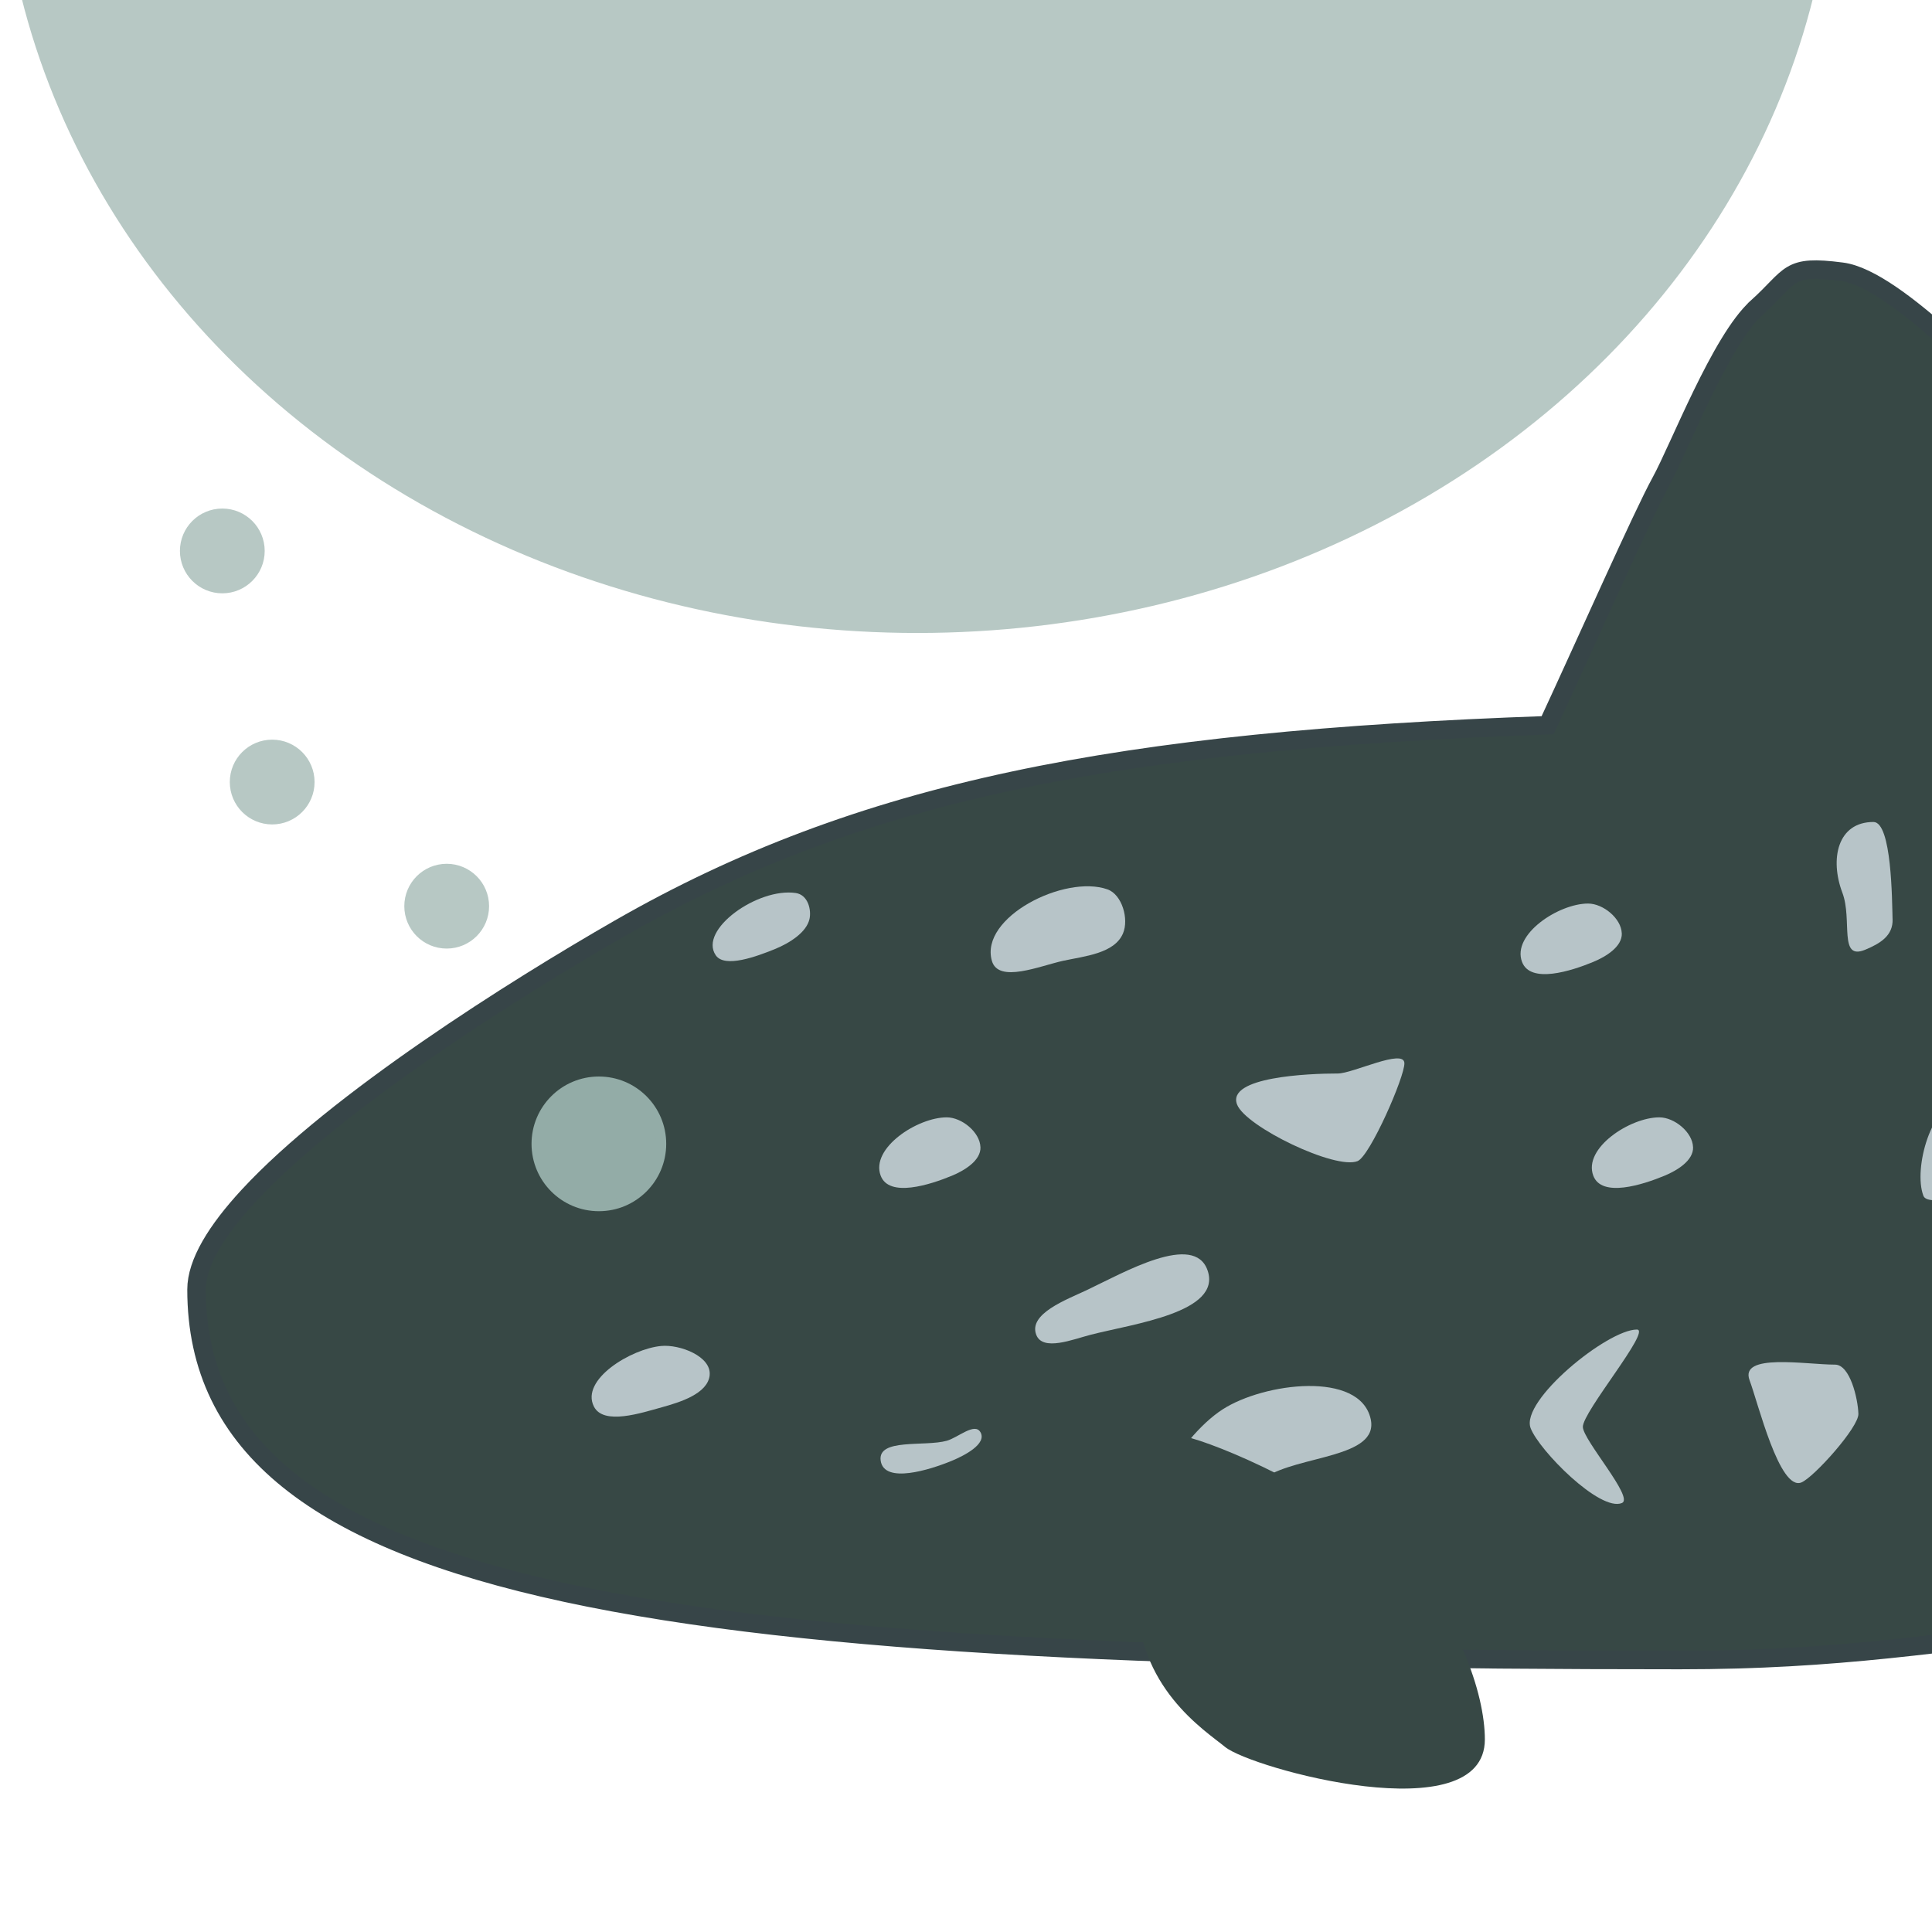 <?xml version="1.0" encoding="UTF-8"?>
<svg width="200" height="200" version="1.1" viewBox="0 0 52.917 52.917" xmlns="http://www.w3.org/2000/svg">
 <g transform="translate(-76.635 -113.99)" stroke-linecap="square">
  <path d="m124.75 122.42c-0.988 0.89-2.126 3.857-2.627 4.767s-2.066 4.444-3.099 6.667c-11.753 0.414-18.836 1.786-25.432 5.573-2.854 1.639-7.744 4.716-10.151 7.32-0.876 0.948-1.423 1.833-1.423 2.562-1.9e-5 8.623 13.446 10.149 40.625 10.149 4.322 0 7.029-0.462 11.701-1.02 0.621-0.074 4.528 5.575 5.133 5.498 0.231-0.029 7.949 0.624 7.826 0.14-0.144-0.57-2.696-4.841-3.735-5.523-0.673-0.442-1.641-0.556-1.477-0.603 0.723-0.208 1.447-0.416 2.171-0.624 0 0 6.817-0.439 9.83-0.262 1.406 0.082 2.787 0.41 4.18 0.615 0.563 0.083 2.458 2.211 2.946 2.572 0.997 0.738 1.214 0.769 2.34 1.338 1.008 0.51 2.363 0.71 3.163 0.472 1.596-0.476-0.28-3.095-1.363-4.161-0.514-0.506-2.024-0.77-2.024-0.77-0.506-0.193-1.31-0.207-1.166-0.204 3.756 0.07 7.502 0.263 8.637 0.473 2.668 0.493 9.966 4.144 11.242 3.411 4.055-2.329 9.327-9.511 9.327-13.062-1e-5 -3.116-5.996-10.89-9.327-13.531-1.169-0.927-8.906 2.4-11.242 2.089l-8.216-1.093c-0.184-0.025 3.262-0.621 3.329-0.836 0.399-1.269 0.371-2.698-0.364-3.806-0.479-0.722-2.55-0.531-3.368-0.246-0.552 0.192-2.124 1.192-2.574 1.565-1.441 1.195-3.26 2.912-3.26 2.912-3.655-0.387-7.253-0.774-10.225-1.109-4.399-0.495-8.307-0.145-13.181-0.033-0.091-2.414 0.312-7.457-0.603-8.165s-3.741-3.865-5.258-4.062-1.347 0.095-2.335 0.985z" fill="#374845" stroke="#374548" stroke-width=".507" style="paint-order:stroke fill markers"/>
  <circle cx="93.038" cy="145.32" r="1.705" fill="#93aca7" stroke="#93aca7" stroke-width=".279" style="paint-order:stroke fill markers"/>
 </g>
 <g fill="#b7c4c8">
  <path d="m26.855 39.228c0.182 0.32-0.441 0.64-0.781 0.781-0.601 0.249-1.857 0.644-1.952 0-0.092-0.624 1.203-0.378 1.81-0.547 0.306-0.085 0.766-0.51 0.922-0.234z" style="paint-order:stroke fill markers"/>
  <path d="m33.075 34.795c0.398 1.151-2.02 1.46-3.199 1.763-0.482 0.124-1.318 0.466-1.494 0-0.218-0.576 0.829-0.96 1.386-1.223 1.009-0.478 2.942-1.595 3.307-0.539z" style="paint-order:stroke fill markers"/>
  <path d="m30.759 25.565c-0.235 0.554-1.052 0.623-1.64 0.751-0.636 0.139-1.774 0.626-1.952 0-0.339-1.193 1.995-2.369 3.165-1.957 0.402 0.142 0.593 0.814 0.427 1.206z" style="paint-order:stroke fill markers"/>
  <path d="m22.171 25.175c-0.083 0.359-0.532 0.653-0.964 0.827-0.474 0.191-1.355 0.521-1.601 0.165-0.483-0.7 1.15-1.86 2.188-1.708 0.339 0.05 0.435 0.464 0.377 0.717z" style="paint-order:stroke fill markers"/>
  <path d="m19.438 37.666c-0.052 0.508-0.815 0.742-1.307 0.878-0.566 0.156-1.601 0.503-1.865-0.021-0.371-0.738 1.02-1.579 1.842-1.657 0.515-0.049 1.382 0.286 1.329 0.801z" style="paint-order:stroke fill markers"/>
  <path d="m37.542 38.863c0.243 1.078-1.98 0.993-2.897 1.61-0.95 0.64-1.747 2.826-2.674 2.155-1.162-0.841 0.312-3.248 1.516-4.025 1.138-0.734 3.757-1.061 4.055 0.26z" style="paint-order:stroke fill markers"/>
  <path d="m38.466 29.119c0.012 0.368-0.941 2.542-1.281 2.683-0.601 0.249-3.073-0.943-3.303-1.552-0.285-0.753 1.956-0.848 2.761-0.847 0.411 3.84e-4 1.811-0.694 1.823-0.284z" style="paint-order:stroke fill markers"/>
  <path d="m46.373 31.421c0.012 0.368-0.441 0.64-0.781 0.781-0.601 0.249-1.722 0.609-1.952 0-0.285-0.753 1.005-1.599 1.81-1.598 0.411 3.84e-4 0.91 0.407 0.922 0.817z" style="paint-order:stroke fill markers"/>
  <path d="m43.354 39.085c0.012 0.368 1.411 1.941 1.071 2.082-0.601 0.249-2.272-1.444-2.502-2.052-0.285-0.753 2.106-2.7 2.911-2.699 0.411 3.83e-4 -1.492 2.258-1.48 2.669z" style="paint-order:stroke fill markers"/>
  <path d="m44.421 25.565c0.012 0.368-0.441 0.64-0.781 0.781-0.601 0.249-1.722 0.609-1.952 0-0.285-0.753 1.005-1.599 1.81-1.598 0.411 3.83e-4 0.91 0.407 0.922 0.817z" style="paint-order:stroke fill markers"/>
  <path d="m26.855 31.421c0.012 0.368-0.441 0.64-0.781 0.781-0.601 0.249-1.722 0.609-1.952 0-0.285-0.753 1.005-1.599 1.81-1.598 0.411 3.84e-4 0.91 0.407 0.922 0.817z" style="paint-order:stroke fill markers"/>
  <path d="m51.838 25.175c0.014 0.451-0.334 0.665-0.751 0.838-0.737 0.305-0.343-0.816-0.625-1.562-0.349-0.923-0.134-1.938 0.852-1.937 0.503 4.71e-4 0.508 2.158 0.523 2.661z" style="paint-order:stroke fill markers"/>
  <path d="m56.132 29.469c0.012 0.368 2.079 1.678 1.738 1.819-0.601 0.249-4.959 2.072-5.189 1.463-0.285-0.753 0.237-2.578 1.042-2.578 0.411 3.84e-4 2.396-1.115 2.409-0.705z" style="paint-order:stroke fill markers"/>
  <path d="m50.901 38.725c0.012 0.368-1.219 1.737-1.559 1.878-0.601 0.249-1.191-2.187-1.421-2.796-0.285-0.753 1.536-0.431 2.341-0.43 0.411 3.83e-4 0.627 0.937 0.639 1.348z" style="paint-order:stroke fill markers"/>
 </g>
 <path d="m40.67 47.641c0 2.557-6.397 0.797-7.113 0.209-0.565-0.464-2.425-1.625-2.425-4.182 0-2.557 0.524-4.325 1.255-4.325 0.38 0 3.624 1.214 5.672 3.064 1.89 1.707 2.611 4.006 2.611 5.233z" fill="#374845" style="paint-order:stroke fill markers"/>
 <g transform="translate(-76.635 -113.99)" fill="#b7c8c4" stroke="#b7c8c4" stroke-linecap="square">
  <ellipse cx="101.76" cy="109.14" rx="25" ry="22.06" stroke-width=".254" style="paint-order:stroke fill markers"/>
  <g stroke-width=".176">
   <ellipse cx="88.87" cy="138.81" rx="1.073" ry="1.073" style="paint-order:stroke fill markers"/>
   <ellipse cx="82.724" cy="129.08" rx="1.073" ry="1.073" style="paint-order:stroke fill markers"/>
   <ellipse cx="84.09" cy="135.41" rx="1.073" ry="1.073" style="paint-order:stroke fill markers"/>
  </g>
 </g>
</svg>
